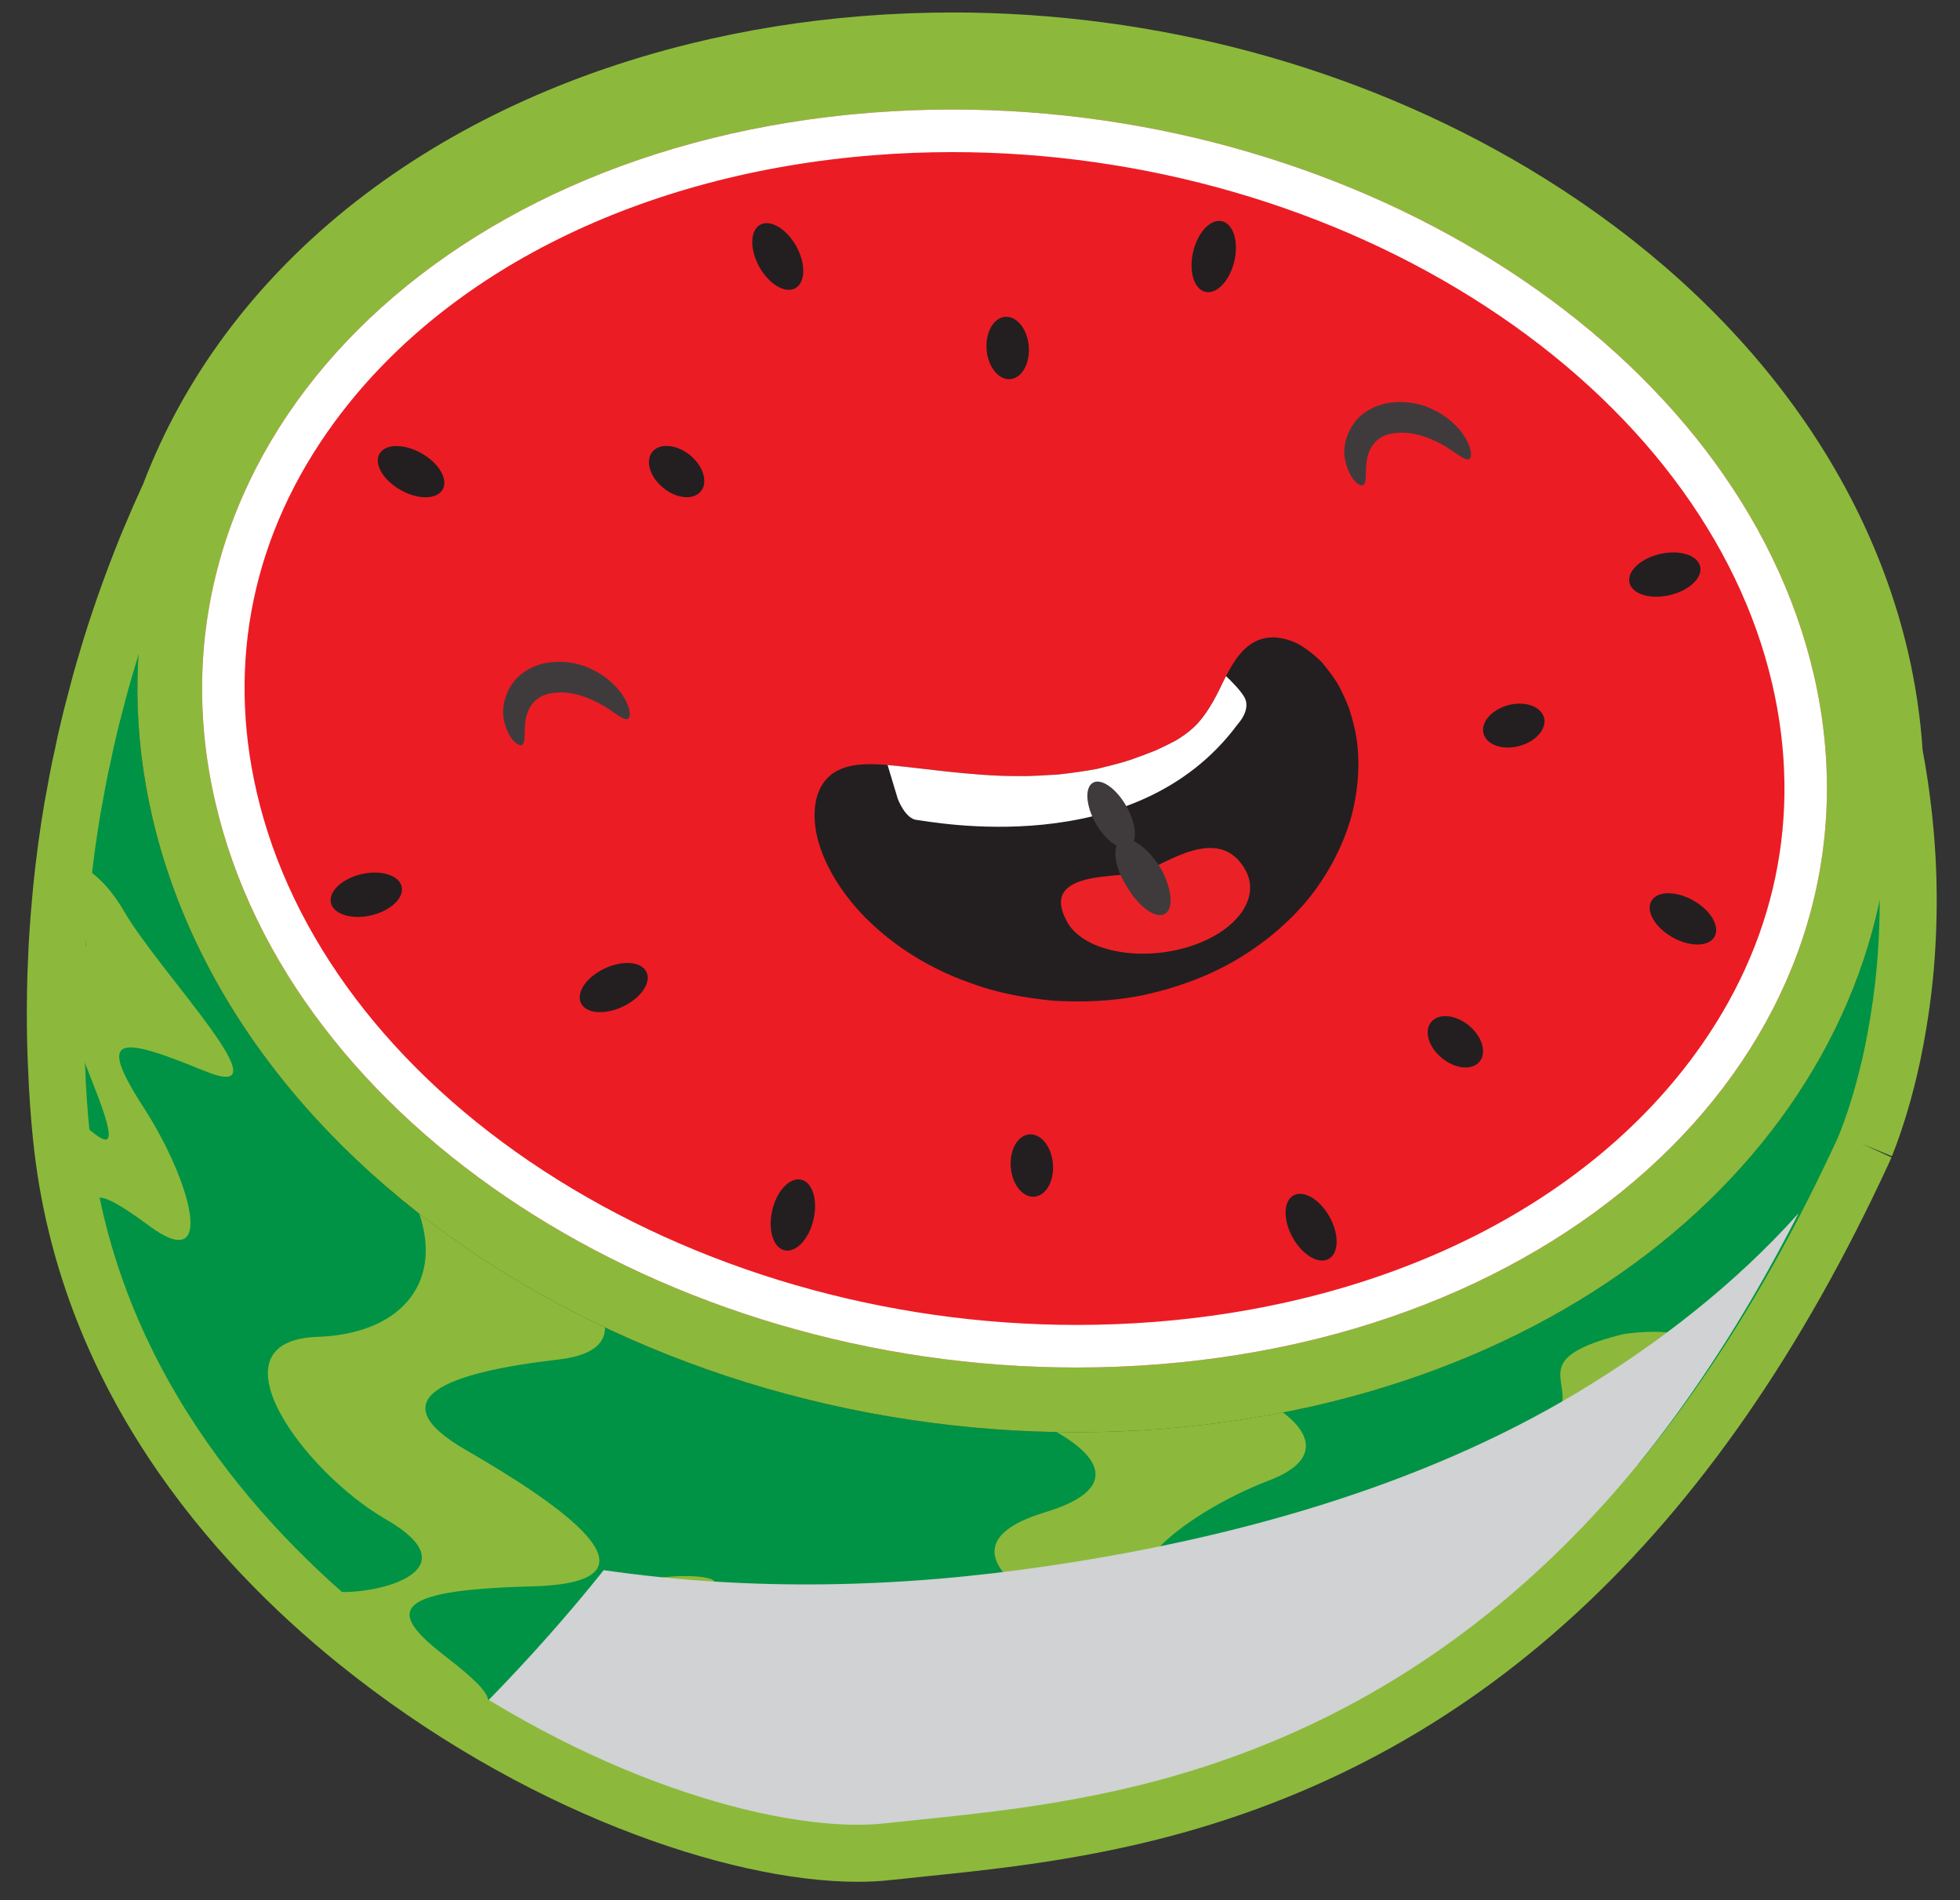 <?xml version="1.0" encoding="utf-8"?>
<!-- Generator: Adobe Illustrator 16.0.4, SVG Export Plug-In . SVG Version: 6.00 Build 0)  -->
<!DOCTYPE svg PUBLIC "-//W3C//DTD SVG 1.1//EN" "http://www.w3.org/Graphics/SVG/1.1/DTD/svg11.dtd">
<svg version="1.1" id="Layer_1" xmlns="http://www.w3.org/2000/svg" xmlns:xlink="http://www.w3.org/1999/xlink" x="0px" y="0px"
	 width="100.696px" height="97.613px" viewBox="-1.338 -3.342 100.696 97.613"
	 enable-background="new -1.338 -3.342 100.696 97.613" xml:space="preserve">
<rect x="-1.338" y="-3.342" width="100.696" height="97.613" fill="#333333" stroke="none"/>
<g>
	<path fill="#009345" d="M2.004,54.958C0.598,40.753,4.24,29.287,7.544,22.167C5.611,27.27,5.161,32.871,6.479,38.589
		c2.188,9.479,8.873,17.956,18.816,23.887c9.744,5.801,21.525,8.492,33.176,7.572c2.938-0.242,5.83-0.703,8.588-1.385
		c18.275-4.518,29.665-18.083,28.727-33.281C98.057,47.331,94.2,55.699,94.2,55.699C78.482,89.754,55.398,90.332,44.236,91.578
		C33.087,92.832,4.424,79.402,2.004,54.958z"/>
	<path fill="#8CB93B" d="M67.059,68.664c20.18-4.988,31.971-21.007,28.025-38.084c-2.189-9.471-8.867-17.95-18.811-23.874
		c-9.748-5.803-21.526-8.493-33.176-7.568c-2.941,0.232-5.832,0.696-8.589,1.381C14.325,5.504,2.535,21.512,6.479,38.589
		c2.188,9.479,8.873,17.956,18.816,23.887c9.744,5.801,21.525,8.492,33.176,7.572C61.408,69.807,64.301,69.346,67.059,68.664z"/>
	<path fill="#EC1C24" d="M9.719,37.839c4.095,17.762,25.808,30.696,48.484,28.895c22.682-1.799,37.745-17.649,33.646-35.409
		C87.75,13.58,66.042,0.651,43.36,2.451C20.681,4.251,5.616,20.094,9.719,37.839z"/>
	<path fill="#231F20" d="M39.57,9.303c0.499,0.903,0.478,1.869-0.048,2.16c-0.525,0.291-1.354-0.205-1.852-1.101
		c-0.499-0.904-0.479-1.866,0.046-2.16C38.24,7.914,39.07,8.406,39.57,9.303z"/>
	<path fill="#231F20" d="M51.515,14.445c0.071,0.886-0.354,1.638-0.954,1.689c-0.599,0.044-1.139-0.63-1.212-1.513
		c-0.072-0.886,0.357-1.64,0.954-1.688C50.904,12.885,51.444,13.562,51.515,14.445z"/>
	<path fill="#231F20" d="M52.757,56.44c0.072,0.886-0.356,1.637-0.954,1.688c-0.601,0.046-1.141-0.63-1.213-1.514
		c-0.069-0.889,0.358-1.64,0.956-1.688C52.144,54.877,52.684,55.553,52.757,56.44z"/>
	<path fill="#231F20" d="M72.75,51.014c-0.693-0.562-0.942-1.389-0.564-1.855c0.377-0.467,1.242-0.392,1.932,0.167
		c0.688,0.562,0.939,1.389,0.562,1.858C74.301,51.651,73.438,51.573,72.75,51.014z"/>
	<path fill="#231F20" d="M76.71,34.978c-0.862,0.229-1.676-0.062-1.831-0.64c-0.152-0.582,0.418-1.232,1.275-1.46
		c0.86-0.226,1.676,0.061,1.834,0.643C78.138,34.098,77.568,34.753,76.71,34.978z"/>
	<path fill="#231F20" d="M32.742,21.724c-0.692-0.561-0.941-1.387-0.566-1.857c0.379-0.463,1.243-0.389,1.934,0.169
		c0.688,0.562,0.938,1.388,0.562,1.855C34.293,22.357,33.43,22.282,32.742,21.724z"/>
	
		<ellipse transform="matrix(0.875 -0.485 0.485 0.875 -20.663 39.467)" fill="#231F20" cx="65.983" cy="59.688" rx="1.086" ry="1.864"/>
	<path fill="#231F20" d="M84.438,27.229c-1.004,0.231-1.926-0.056-2.061-0.641s0.568-1.242,1.57-1.474
		c1.006-0.231,1.924,0.056,2.062,0.641C86.143,26.34,85.438,27,84.438,27.229z"/>
	
		<ellipse transform="matrix(0.225 0.974 -0.974 0.225 55.068 16.013)" fill="#231F20" cx="17.468" cy="42.626" rx="1.088" ry="1.864"/>
	<path fill="#231F20" d="M30.657,48.366c-0.933,0.439-1.894,0.357-2.15-0.187c-0.258-0.543,0.291-1.336,1.22-1.776
		c0.934-0.439,1.894-0.356,2.15,0.187C32.133,47.133,31.586,47.926,30.657,48.366z"/>
	<path fill="#231F20" d="M62.074,10.085c-0.236,1-0.902,1.7-1.486,1.564c-0.584-0.138-0.864-1.062-0.627-2.062
		c0.237-1.004,0.9-1.704,1.485-1.565C62.031,8.16,62.312,9.083,62.074,10.085z"/>
	<path fill="#231F20" d="M40.453,59.317c-0.237,1-0.902,1.699-1.487,1.564c-0.583-0.137-0.863-1.062-0.628-2.063
		c0.239-1.005,0.904-1.7,1.489-1.565C40.409,57.391,40.69,58.313,40.453,59.317z"/>
	<path fill="#231F20" d="M84.592,44.807c-0.899-0.509-1.387-1.34-1.093-1.866c0.294-0.522,1.261-0.536,2.157-0.03
		c0.896,0.505,1.385,1.336,1.09,1.862C86.452,45.295,85.486,45.309,84.592,44.807z"/>
	<path fill="#231F20" d="M19.251,21.832c-0.9-0.505-1.389-1.336-1.094-1.862c0.294-0.521,1.26-0.535,2.157-0.03
		c0.897,0.505,1.385,1.336,1.092,1.861C21.11,22.323,20.144,22.336,19.251,21.832z"/>
	<g>
		<path fill="#FFFFFF" d="M47.593,4.471c9.828,0,19.56,2.815,27.401,7.927c7.772,5.066,13.002,11.963,14.724,19.419
			c1.558,6.749,0.177,13.324-3.993,19.015C80.025,58.608,69.932,63.61,58.03,64.554c-1.342,0.106-2.707,0.16-4.058,0.16
			c-9.828,0-19.559-2.816-27.4-7.931c-7.773-5.07-13.002-11.973-14.723-19.437c-1.558-6.738-0.18-13.304,3.984-18.989
			C21.531,10.58,31.627,5.577,43.533,4.632C44.875,4.525,46.241,4.471,47.593,4.471 M47.593,2.284c-1.405,0-2.816,0.055-4.232,0.167
			C20.681,4.251,5.616,20.094,9.719,37.839c3.839,16.653,23.167,29.062,44.254,29.062c1.404,0,2.814-0.055,4.23-0.167
			c22.682-1.799,37.745-17.649,33.646-35.409C88.006,14.688,68.684,2.284,47.593,2.284L47.593,2.284z"/>
	</g>
	<g>
		<defs>
			<path id="SVGID_1_" d="M12.128,14.152c0,0-12.544,16.364-10.125,40.806c2.42,24.445,31.083,37.875,42.232,36.621
				c11.162-1.246,34.246-1.824,49.964-35.879c0,0,5.505-11.917-0.493-27.629L12.128,14.152z"/>
		</defs>
		<clipPath id="SVGID_2_">
			<use xlink:href="#SVGID_1_"  overflow="visible"/>
		</clipPath>
		<g clip-path="url(#SVGID_2_)">
			<defs>
				<path id="SVGID_3_" d="M2.004,54.958C0.598,40.753,4.24,29.287,7.544,22.167C5.611,27.27,5.161,32.871,6.479,38.589
					c2.188,9.479,8.873,17.956,18.816,23.887c9.744,5.801,21.525,8.492,33.176,7.572c2.938-0.242,5.83-0.703,8.588-1.385
					c18.275-4.518,29.665-18.083,28.727-33.281C98.057,47.331,94.2,55.699,94.2,55.699C78.482,89.754,55.398,90.332,44.236,91.578
					C33.087,92.832,4.424,79.402,2.004,54.958z"/>
			</defs>
			<clipPath id="SVGID_4_">
				<use xlink:href="#SVGID_3_"  overflow="visible"/>
			</clipPath>
			<path clip-path="url(#SVGID_4_)" fill="#8CB93B" d="M17.7,55l9.114,5.744c0,0,6.237,5.092,0.518,5.748
				c-5.721,0.664-9.309,2.002-4.736,4.645c4.575,2.641,10.885,6.816,3.39,7.006c-7.494,0.189-7.354,1.361-4.376,3.645
				c2.974,2.283,2.475,2.711,0.595,2.414c-1.881-0.287-7.348-1.045-8.873-2.936c-1.52-1.885,0.506-2.834,2.922-2.832
				c2.416,0.01,6.467-1.291,2.247-3.727c-4.217-2.42-9.209-9.18-3.522-9.381C20.657,65.129,22.692,60.551,17.7,55z"/>
			<path clip-path="url(#SVGID_4_)" fill="#8CB93B" d="M48.813,68.58c0,0,10.195-0.861,12.505-0.674
				c2.305,0.176,7.092,3.066,2.541,4.795c-4.549,1.734-9.565,5.84-3.957,5.959c5.611,0.117,11.752,1.771,5.922,3.812
				c-5.832,2.047-13.611,2.914-8.854,3.246c4.759,0.332,7.674-0.088,4.398,1.328c-3.267,1.406-8.633,2.889-5.97,2.68
				c2.663-0.205,0.422,1.105-4.553,1.73c-4.972,0.621-9.835-1.344-3.86-2.215c5.969-0.869,9.984-2.924,4.407-2.902
				c-5.573,0.025-13.138-1.277-5.319-3.213c7.819-1.924,13.216-1.453,5.695-4.416c0,0-4.892-2.715,0.582-4.371
				C57.821,72.684,53.676,69.945,48.813,68.58z"/>
		</g>
		<path clip-path="url(#SVGID_2_)" fill="#8CB93B" d="M36.357,92.021c0,0,5.539-1.367,1.925-3.191
			c-3.618-1.822-6.955-2.508-3.15-3.594c3.805-1.094,7.211-1.328,3.559-3.299c-3.652-1.959-7.916-2.721-4.075-3.666
			c3.839-0.953-8.695-1.51-3.026,3.016c3.32,2.643-0.54,3.295-1.891,3.328c-1.353,0.035-1.182,3.16,1.333,4.199
			C33.553,89.848,33.196,92.053,36.357,92.021z"/>
		<path clip-path="url(#SVGID_2_)" fill="#8CB93B" d="M82.064,65.186c0,0,5.222-0.84,3.189,1.932
			c-2.028,2.762-4.094,4.174-2.283,4.783c1.809,0.609,3.51,1.396-0.188,4.121c-3.7,2.727-8.219,4.592-6.009,1.332
			c2.211-3.26,2.992-3.154,0.118-3.799c-2.875-0.65-1.985-1.318,0.968-3.406C80.812,68.062,76.094,66.664,82.064,65.186z"/>
		<path clip-path="url(#SVGID_2_)" fill="#8CB93B" d="M1.228,40.815c0,0,1.987-0.487,3.826,2.683c1.838,3.159,8.5,9.961,4.132,8.175
			c-4.364-1.784-5.607-1.936-3.166,1.838c2.442,3.773,3.815,8.71,0.305,6.113c-3.507-2.603-3.227-1.466-2.025,1.559
			c1.196,3.02,3.704,7.678,0.692,5.254c-3.013-2.422-5.112-13.97-3.55-13.15c1.56,0.819,4.072,4.272,2.06-0.811
			c-2.01-5.081-3.099-8.883-1.22-7.391C4.155,46.58,2.286,42.668,1.228,40.815z"/>
	</g>
	<g>
		<g>
			<path fill="#231F20" d="M63.024,29.678c-0.713,0.432-1.139,1.225-1.551,2.063c-0.395,0.842-0.872,1.71-1.468,2.265
				c-0.296,0.284-0.616,0.497-0.914,0.678c-0.332,0.181-0.658,0.332-1.018,0.505c-0.379,0.155-0.809,0.315-1.299,0.489
				c-0.494,0.169-1.099,0.315-1.732,0.471c-0.644,0.125-1.314,0.211-1.983,0.29c-0.673,0.034-1.357,0.098-2.02,0.081
				c-1.336,0.013-2.59-0.115-3.743-0.232c-1.139-0.125-2.212-0.264-3.164-0.346c-0.953-0.071-1.853-0.056-2.565,0.366
				c-0.691,0.415-1.125,1.25-1.047,2.506c0.074,1.264,0.746,2.873,2.103,4.442c1.354,1.551,3.391,3.031,5.951,3.915
				c1.274,0.475,2.687,0.741,4.186,0.887c1.496,0.093,3.084,0.039,4.698-0.297c1.609-0.357,3.163-0.905,4.601-1.732
				c1.434-0.828,2.729-1.89,3.771-3.136c1.035-1.268,1.784-2.698,2.212-4.127c0.408-1.443,0.495-2.85,0.327-4.078
				c-0.081-0.608-0.247-1.173-0.407-1.676c-0.207-0.502-0.404-0.958-0.645-1.343c-0.255-0.388-0.515-0.728-0.764-1.014
				c-0.277-0.274-0.551-0.499-0.814-0.68c-0.51-0.377-1.065-0.526-1.509-0.57C63.772,29.371,63.378,29.475,63.024,29.678z"/>
		</g>
		<path fill="#EA2227" d="M53.49,44.018c0.816,1.467,3.601,2.041,6.125,1.308c2.529-0.741,3.85-2.516,3.029-3.984
			c-1.348-2.415-4.158-0.246-5.283,0.104C56.239,41.791,51.984,41.299,53.49,44.018z"/>
		<g>
			<g>
				<defs>
					<path id="SVGID_5_" d="M63.024,29.678c-0.713,0.432-1.139,1.225-1.551,2.063c-0.395,0.842-0.872,1.71-1.468,2.265
						c-0.296,0.284-0.616,0.497-0.914,0.678c-0.332,0.181-0.658,0.332-1.018,0.505c-0.379,0.155-0.809,0.315-1.299,0.489
						c-0.494,0.169-1.099,0.315-1.732,0.471c-0.644,0.125-1.314,0.211-1.983,0.29c-0.673,0.034-1.357,0.098-2.02,0.081
						c-1.336,0.013-2.59-0.115-3.743-0.232c-1.139-0.125-2.212-0.264-3.164-0.346c-0.953-0.071-1.853-0.056-2.565,0.366
						c-0.691,0.415-1.125,1.25-1.047,2.506c0.074,1.264,0.746,2.873,2.103,4.442c1.354,1.551,3.391,3.031,5.951,3.915
						c1.274,0.475,2.687,0.741,4.186,0.887c1.496,0.093,3.084,0.039,4.698-0.297c1.609-0.357,3.163-0.905,4.601-1.732
						c1.434-0.828,2.729-1.89,3.771-3.136c1.035-1.268,1.784-2.698,2.212-4.127c0.408-1.443,0.495-2.85,0.327-4.078
						c-0.081-0.608-0.247-1.173-0.407-1.676c-0.207-0.502-0.404-0.958-0.645-1.343c-0.255-0.388-0.515-0.728-0.764-1.014
						c-0.277-0.274-0.551-0.499-0.814-0.68c-0.51-0.377-1.065-0.526-1.509-0.57C63.772,29.371,63.378,29.475,63.024,29.678z"/>
				</defs>
				<clipPath id="SVGID_6_">
					<use xlink:href="#SVGID_5_"  overflow="visible"/>
				</clipPath>
				<path clip-path="url(#SVGID_6_)" fill="#FFFFFF" d="M60.846,30.666c0,0-5.268,8.208-16.708,4.877l0.646,2.143
					c0,0,0.381,1.039,0.987,1.091c0.614,0.052,11.216,2.22,16.48-4.923c0,0,0.718-0.747,0.334-1.398
					C62.203,31.795,60.846,30.666,60.846,30.666z"/>
			</g>
			<g>
				<g>
					<g>
						<path fill="#3F3B3C" d="M54.809,36.866c0.43-0.252,1.2,0.287,1.721,1.204c0.521,0.917,0.587,1.854,0.148,2.091
							c-0.438,0.237-1.207-0.303-1.719-1.205C54.446,38.054,54.379,37.118,54.809,36.866z"/>
					</g>
				</g>
			</g>
		</g>
		<g>
			<g>
				<g>
					<path fill="#3F3B3C" d="M58.511,43.6c-0.473,0.273-1.347-0.354-1.953-1.401c-0.63-0.972-0.783-2.026-0.346-2.354
						c0.437-0.327,1.354,0.274,2.044,1.345C58.868,42.248,58.982,43.326,58.511,43.6z"/>
				</g>
			</g>
		</g>
		<g>
			<g>
				<g>
					<path fill="#3F3B3C" d="M68.691,21.575c-0.149,0.093-0.699-0.25-0.92-1.274c-0.119-0.501-0.019-1.208,0.409-1.842
						c0.428-0.652,1.245-1.069,2.043-1.131c0.805-0.077,1.553,0.093,2.124,0.398c0.591,0.278,1.021,0.679,1.332,1.038
						c0.602,0.764,0.643,1.39,0.468,1.47c-0.212,0.11-0.591-0.252-1.217-0.641c-0.621-0.371-1.593-0.8-2.534-0.694
						c-0.973,0.068-1.389,0.706-1.509,1.364C68.779,20.921,68.908,21.467,68.691,21.575z"/>
				</g>
			</g>
		</g>
		<g>
			<g>
				<g>
					<path fill="#3F3B3C" d="M25.475,34.924c-0.149,0.094-0.7-0.249-0.921-1.273c-0.12-0.502-0.019-1.209,0.407-1.843
						c0.428-0.652,1.244-1.072,2.042-1.135c0.806-0.079,1.554,0.09,2.126,0.396c0.591,0.278,1.022,0.679,1.333,1.038
						c0.602,0.765,0.642,1.391,0.467,1.471c-0.212,0.11-0.59-0.253-1.217-0.643c-0.621-0.371-1.592-0.8-2.534-0.692
						c-0.973,0.069-1.389,0.709-1.508,1.368C25.562,34.27,25.691,34.815,25.475,34.924z"/>
				</g>
			</g>
		</g>
	</g>
	<g>
		<defs>
			<path id="SVGID_7_" d="M9.719,37.839c4.095,17.762,25.808,30.696,48.484,28.895c22.682-1.799,37.745-17.649,33.646-35.409
				C87.75,13.58,66.042,0.651,43.36,2.451C20.681,4.251,5.616,20.094,9.719,37.839z"/>
		</defs>
		<clipPath id="SVGID_8_">
			<use xlink:href="#SVGID_7_"  overflow="visible"/>
		</clipPath>
	</g>
	<path fill="#D0D2D3" d="M52.59,77.082c9.313-1.377,19.014-4.027,27.134-8.912c4.083-2.457,8.073-5.537,11.34-9.193
		c-8.319,16.324-19.45,26.025-33.944,29.609l0,0c-4.203,1.033-8.077,1.436-11.195,1.756c-0.653,0.07-1.276,0.129-1.866,0.193
		C39.93,91,31.962,89.139,23.691,84.059c2.153-2.201,4.149-4.449,5.987-6.748C37.261,78.402,44.897,78.232,52.59,77.082z"/>
	<g>
		<path fill="#8CB93B" d="M47.606,0.228c10.015,0,19.703,2.616,28.016,7.563c9.645,5.751,16.118,13.946,18.227,23.072
			c0.344,1.5,0.568,3.015,0.665,4.503l0.012,0.176l0.032,0.173c0.188,1.003,0.337,2.004,0.44,2.975l0.003,0.026l0.003,0.026
			l0.008,0.06c0.028,0.262,0.052,0.522,0.074,0.776l0.011,0.11l0.013,0.163c0.023,0.298,0.046,0.594,0.063,0.916l0.004,0.068
			c0.081,1.513,0.074,2.986-0.022,4.527c-0.013,0.248-0.034,0.495-0.057,0.766l-0.009,0.127c-0.106,1.187-0.272,2.379-0.492,3.537
			l-0.062,0.316l-0.066,0.34c-0.182,0.865-0.401,1.734-0.632,2.498l-0.132,0.426c0,0-0.072,0.224-0.118,0.366l-0.041,0.121
			c-0.098,0.292-0.19,0.545-0.271,0.752L93.21,54.78c-0.033,0.084-0.068,0.171-0.069,0.173h0.001
			c-0.043,0.097-0.08,0.181-0.112,0.259c-8.485,18.352-20.122,29.174-35.571,33.08l-0.246,0.061
			c-4.249,1.05-8.128,1.447-11.274,1.771c-0.373,0.042-0.737,0.079-1.09,0.115l-0.75,0.078c-0.421,0.047-0.883,0.071-1.374,0.071
			c-5.867,0-15.828-3.27-24.857-10.575c-6.013-4.861-13.426-13.141-14.6-24.989c-0.075-0.73-0.136-1.516-0.188-2.402l-0.002-0.039
			l-0.003-0.039c-0.007-0.078-0.008-0.152-0.01-0.226l-0.008-0.208l-0.013-0.267c-0.026-0.535-0.049-1.064-0.059-1.593l-0.008-0.544
			l-0.002-0.197v-0.144c-0.003-0.479-0.003-0.96,0.005-1.43c0.005-0.306,0.012-0.606,0.02-0.888c0.016-0.468,0.035-0.941,0.06-1.431
			l0.006-0.148l0.02-0.316c0.006-0.107,0.013-0.214,0.023-0.365c0.029-0.484,0.072-0.958,0.116-1.442c0,0,0.045-0.534,0.062-0.702
			c0.056-0.571,0.126-1.169,0.229-1.945l0.018-0.133c0.091-0.677,0.195-1.359,0.302-1.982l0.108-0.574
			c0.085-0.489,0.175-0.966,0.262-1.392l0.144-0.651l0.008-0.036l0.007-0.036c0.081-0.416,0.173-0.821,0.27-1.217l0.006-0.027
			l0.006-0.027c0.024-0.109,0.051-0.216,0.077-0.322l0.058-0.236c0.109-0.431,0.22-0.856,0.336-1.29l0.139-0.519
			c0.128-0.458,0.26-0.908,0.399-1.362l0.104-0.343c0.48-1.554,1.056-3.174,1.712-4.814l0.076-0.19l0.021-0.051
			c0.165-0.397,0.328-0.789,0.492-1.161L8.072,24.1l0.014-0.033l0.036-0.087c0.185-0.419,0.365-0.83,0.54-1.202l0.047-0.1
			l0.039-0.104C12.587,12.481,22.086,4.891,34.809,1.749c2.704-0.667,5.526-1.121,8.391-1.347
			C44.657,0.287,46.14,0.228,47.606,0.228 M47.606-2.701c-1.546,0-3.093,0.061-4.639,0.184c-3.033,0.239-6.015,0.72-8.861,1.423
			C20.434,2.282,10.194,10.535,6.011,21.534c-0.188,0.401-0.384,0.845-0.583,1.297l-0.049,0.118
			c-0.197,0.446-0.393,0.92-0.592,1.398c0,0.006-0.038,0.097-0.038,0.1c-0.656,1.641-1.264,3.329-1.792,5.037l-0.109,0.363
			c-0.142,0.461-0.28,0.936-0.415,1.417l-0.147,0.551c-0.119,0.442-0.233,0.882-0.346,1.326c-0.05,0.211-0.105,0.422-0.154,0.641
			c-0.107,0.439-0.209,0.889-0.299,1.35l-0.144,0.651c-0.102,0.501-0.197,1.006-0.287,1.522l-0.101,0.534
			c-0.121,0.702-0.23,1.411-0.327,2.135l-0.019,0.147c-0.093,0.707-0.173,1.362-0.239,2.034c-0.017,0.165-0.066,0.741-0.066,0.741
			c-0.045,0.497-0.09,1-0.121,1.515c-0.018,0.236-0.028,0.469-0.045,0.707L0.13,45.292c-0.024,0.485-0.044,0.974-0.061,1.457
			c-0.008,0.31-0.015,0.62-0.021,0.936c-0.009,0.491-0.009,0.996-0.005,1.5v0.124c0.003,0.27,0.005,0.528,0.011,0.799
			c0.01,0.554,0.035,1.112,0.062,1.677l0.014,0.272c0.007,0.177,0.009,0.35,0.024,0.534c0.052,0.902,0.116,1.73,0.198,2.531
			C1.625,67.961,9.575,76.875,16.025,82.09c9.356,7.569,20.058,11.227,26.699,11.227c0.602,0,1.17-0.03,1.702-0.09
			c0.582-0.062,1.198-0.121,1.84-0.193c3.22-0.33,7.225-0.744,11.65-1.838h0.003c16.502-4.084,28.861-15.463,37.791-34.801
			c0.002-0.01,0.125-0.288,0.125-0.288l-1.513-0.695l1.537,0.634c0,0,0.146-0.362,0.149-0.38c0.093-0.24,0.2-0.534,0.314-0.874
			c0.003-0.002,0.17-0.519,0.17-0.519c0.032-0.104,0.144-0.465,0.144-0.465c0.259-0.857,0.498-1.799,0.699-2.761
			c0.05-0.258,0.095-0.479,0.138-0.701c0.246-1.3,0.428-2.617,0.543-3.942c0-0.004,0-0.03,0-0.03
			c0.023-0.278,0.048-0.564,0.063-0.853c0.103-1.635,0.108-3.239,0.022-4.843l-0.007-0.104c-0.017-0.31-0.04-0.63-0.065-0.953
			l-0.014-0.169c-0.028-0.312-0.057-0.638-0.092-0.964l-0.014-0.109c-0.113-1.06-0.275-2.146-0.474-3.203
			c-0.108-1.654-0.356-3.324-0.733-4.967c-2.292-9.92-9.247-18.771-19.581-24.933C68.382,0.074,58.048-2.7,47.606-2.701
			L47.606-2.701z"/>
	</g>
</g>
</svg>
